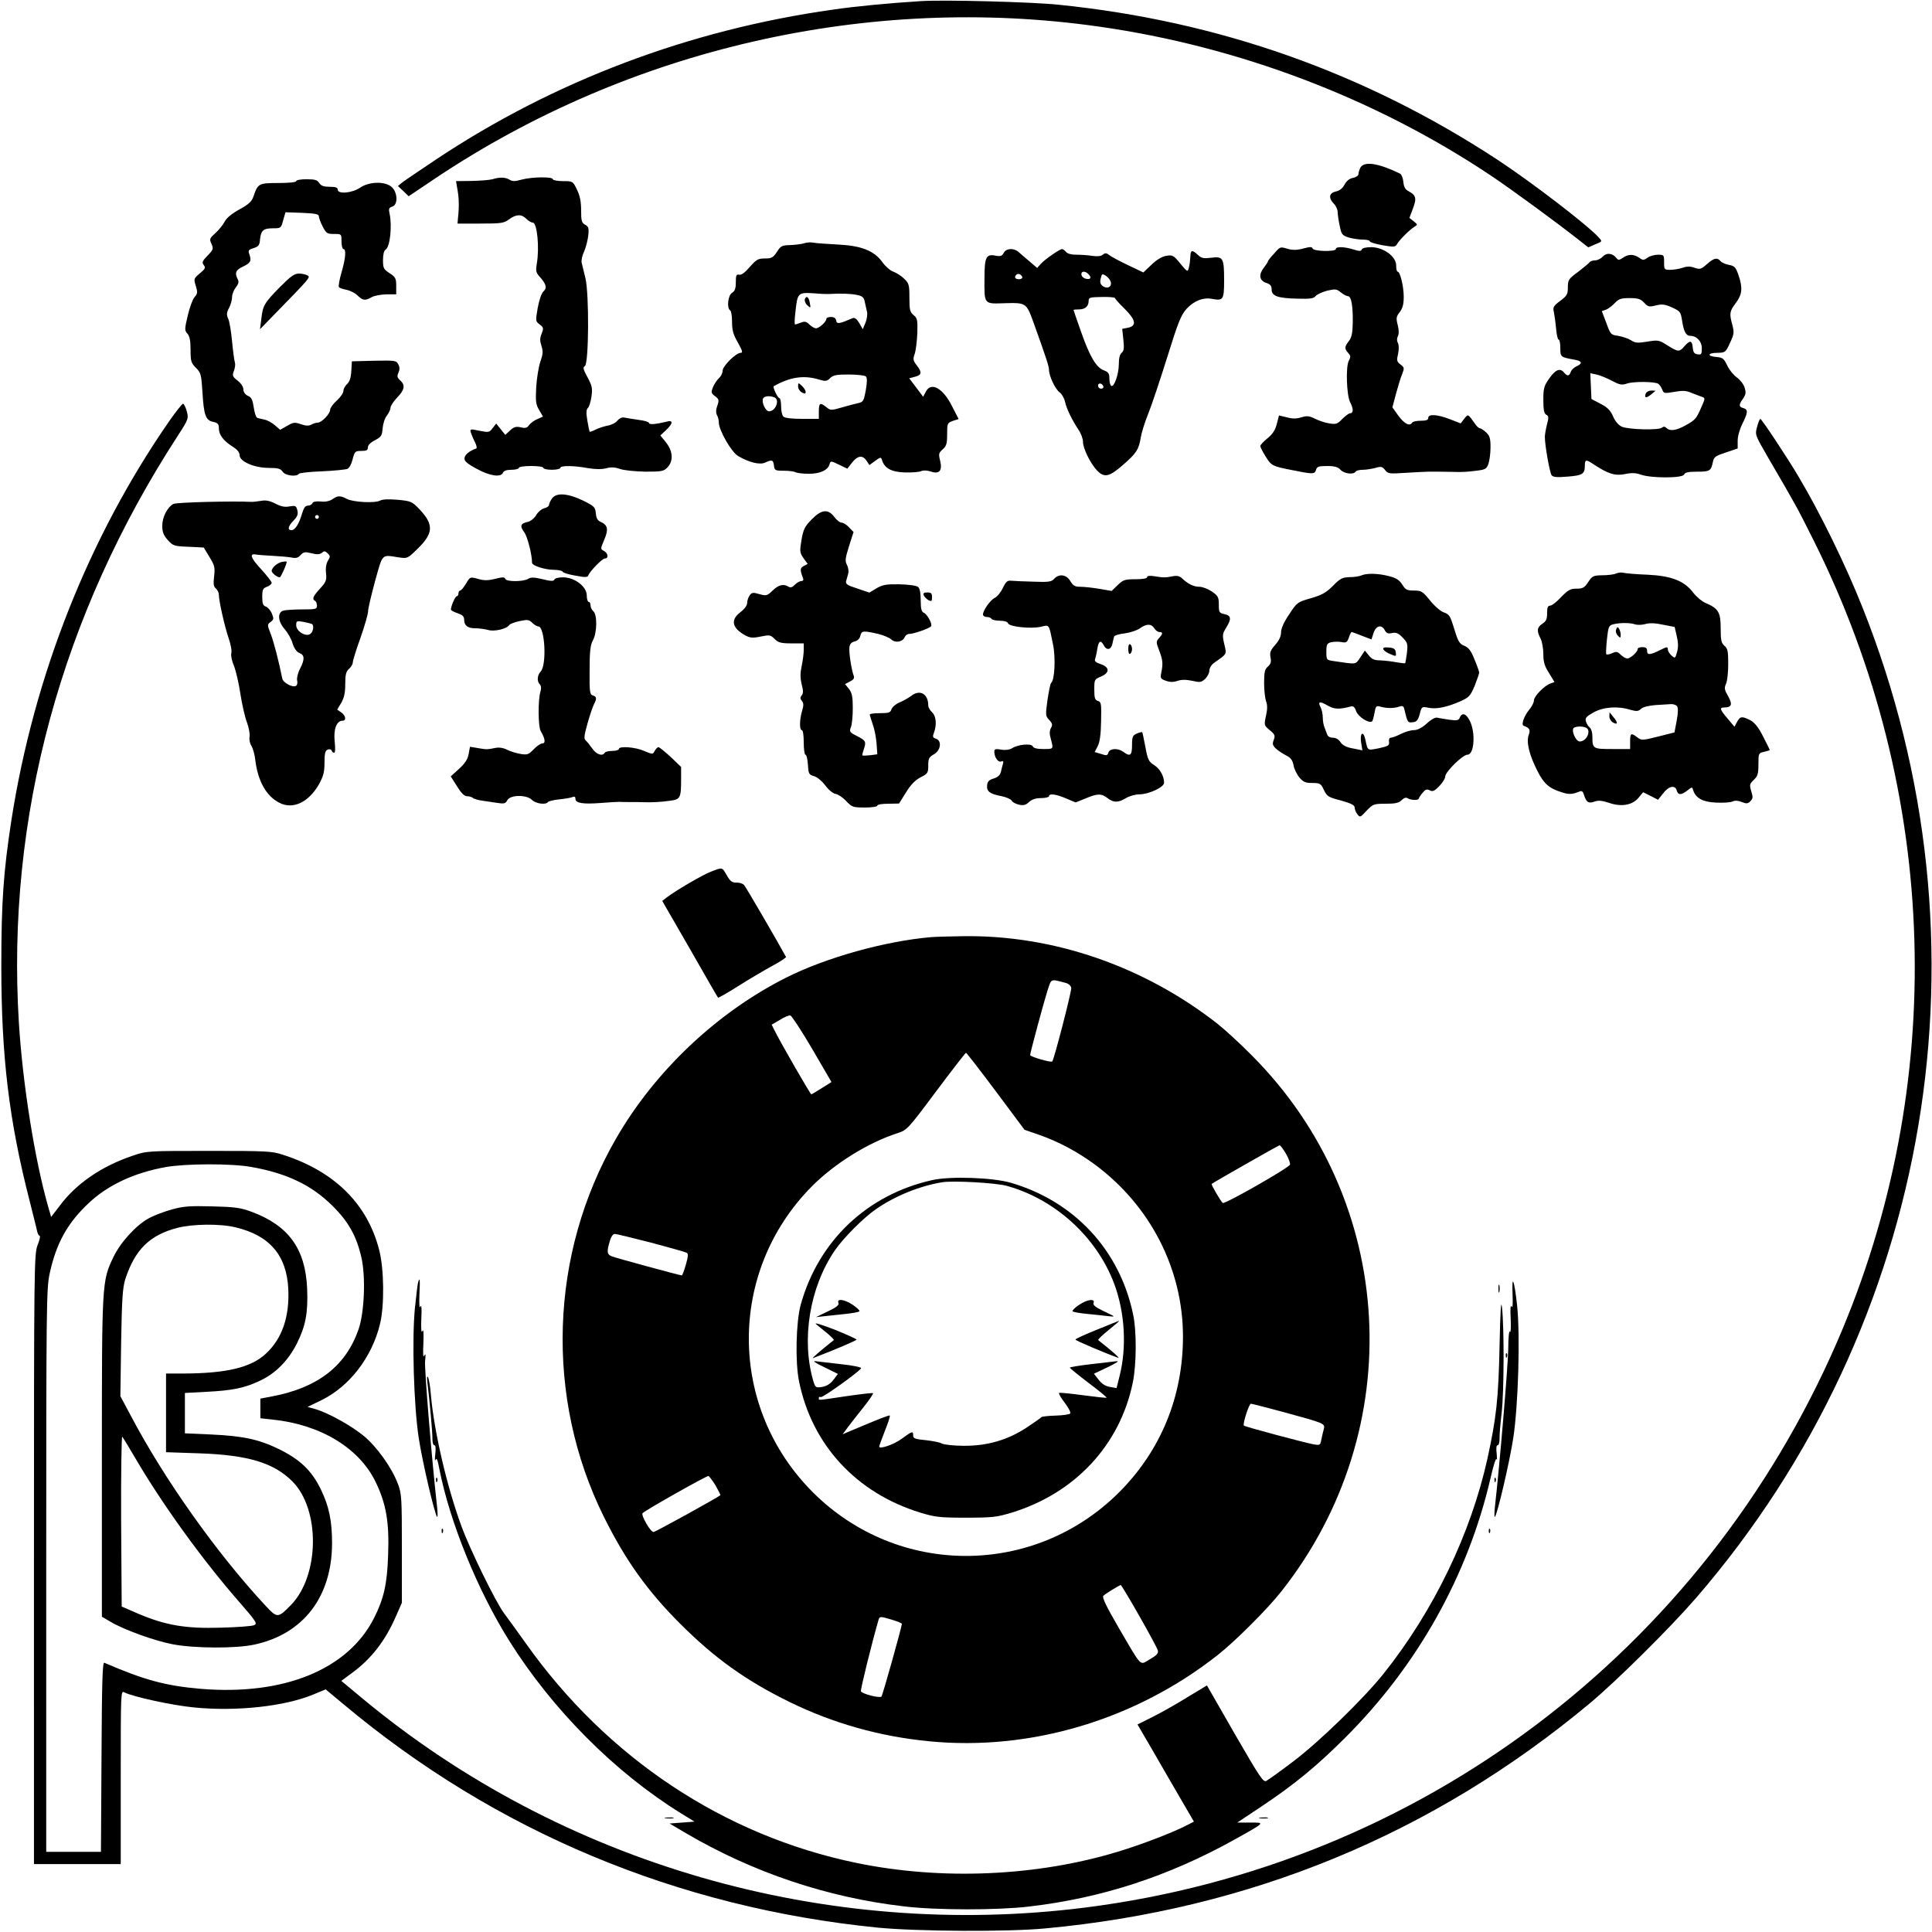 <svg version="1" xmlns="http://www.w3.org/2000/svg" width="1365.333" height="1365.333" viewBox="0 0 1024 1024"><path d="M488 .6c-17.3 1.1-34.2 2.7-46.5 4.5C365.4 15.8 293.6 42.9 231 84.6c-8.5 5.7-16.5 11.1-17.8 12.1l-2.3 1.9 2.9 2.7 2.8 2.7 14.3-9.6C333.8 25.7 460.5-3.3 582.5 14.1c74 10.5 146.4 38 207.6 78.9 11.2 7.5 35.1 25 47 34.4l4.7 3.7 3.7-1.6c3.8-1.5 3.8-1.5 1.9-3.6-5.7-6.4-35.7-29.4-53.8-41.3C723.3 38.5 645.8 11.1 561 2.5 546.4 1 500-.2 488 .6z"/><path d="M721 88.9c-.5 1.1-1 2.6-1 3.4 0 .8-1.3 1.7-3 2-1.9.4-3.4 1.7-4.4 3.6-1 1.9-2.6 3.2-4.6 3.6-3.6.8-4 3.5-1 6.5 1.1 1.1 2 3.1 2 4.5 0 1.3.5 4.6 1.1 7.3.9 4.5 1.3 5 4.8 6.1 2.1.6 5.5 1.1 7.5 1.1s3.6.4 3.6.9 3 1.4 6.8 2.1c6.1 1 6.8 1 7.7-.7 1.3-2.2 6.5-7.4 9-9 2-1.2 2-1.2-.2-3l-2.3-1.8 1.9-5c2.1-5.5 1.6-7.1-2.6-9.3-1.5-.8-2.3-2.3-2.5-4.9-.2-2-1-3.9-1.8-4.3-11.6-5.6-19-6.7-21-3.1zM261 95c-1.4.4-6.3.8-10.9.9l-8.4.1.8 4.7c.8 4.4.9 9.1.2 15.3l-.2 2.5h12.2c11 0 12.4-.2 15.2-2.3 3.7-2.7 6.5-2.8 9.1-.2 1.1 1.1 2.6 2 3.4 2 2.3 0 3.6 13.5 2.1 21.8-.6 3.6-.4 4.6 1.2 6.5 3.8 4.1 4.4 6.3 2.4 8.1-1.1 1-2.3 4.5-3.1 8.8-1.2 7-1.2 7.1 1.1 8.8 2 1.6 2.1 2 1 4.8-1 2.4-1 3.9-.1 6.6.9 2.9.8 4.3-.6 8.3-.9 2.6-1.9 8.7-2.2 13.5-.4 7.5-.2 9.2 1.6 12.2l2 3.4-2.9 1.3c-1.6.6-3.6 2.1-4.4 3.1-1 1.6-2 1.9-4.5 1.3-2.5-.6-3.7-.2-5.7 1.7l-2.5 2.3-2.4-3-2.4-3-1.9 2.4c-1.7 2.3-2.1 2.4-7 1.4-5-1-5.1-1-4.5 1.1.4 1.2 1.3 3.4 2.2 5.1.8 1.6 1.1 3.1.6 3.2-3.6 1.3-5.9 3.2-6.2 5-.2 1.6 1 2.8 6.3 5.7 7 3.9 13.1 4.8 14.1 2.1.4-1 2-1.5 4.5-1.5 2.1 0 3.9-.5 3.9-1 0-.6 2.8-1 6.5-1s6.5.4 6.5 1c0 .5 2 1 4.5 1s4.5-.5 4.5-1c0-1.3 6.8-1.3 14.5.1 4.2.7 7.4.7 9.8.1 2.6-.7 4.6-.6 7.4.4 2.1.7 8 1.3 13.4 1.4 8.7 0 9.7-.2 11.7-2.3 3.2-3.4 2.9-8.5-.8-13.2l-3-3.7 3-2.8c3.8-3.6 3.9-5.5.3-4.5-5.8 1.4-9.3 1.7-9.3.7 0-.5-2.4-1.3-5.2-1.6-2.9-.4-6.3-1-7.5-1.2-1.4-.4-2.8.1-4 1.5-.9 1.2-3.3 2.4-5.3 2.7-1.9.4-4.8 1.3-6.3 2.1-1.6.8-3 1.3-3.2 1.1-.1-.2-.7-2.8-1.2-5.9-.7-4.1-.6-5.8.3-6.7.7-.6 1.5-3.3 1.9-6.1.6-4.3.3-5.7-2.1-10.1-2.3-4.3-2.6-5.3-1.4-6 2.1-1.3 2.3-38 .3-46.5-.8-3.3-1.7-7-2-8.2-.3-1.3.3-4 1.3-6 .9-2.1 1.9-5.9 2.2-8.5.4-3.9.1-4.8-1.7-5.7-1.8-1-2.1-2.1-2.1-7.6 0-4.6-.6-7.7-2.2-11-2.2-4.5-2.2-4.5-7.5-4.5-2.9 0-5.3-.5-5.3-1 0-1.4-11-1.3-16.5.2-3.6 1-5 1-6.5 0-2.2-1.3-5.2-1.4-9-.2zM157 96c0 .6-3.8 1-9.4 1-10.4 0-10.9.3-13.1 6.7-1 3.1-2.4 4.4-7.6 7.3-4.2 2.3-6.9 4.6-7.9 6.6-.9 1.7-3.1 4.4-4.9 6-3 2.7-3.2 3.1-2 5.7 1.1 2.5 1 3-2.1 6.2-2.8 2.9-3.1 3.6-2 5s.8 2-2.1 4.4c-3.2 2.7-3.3 2.9-2.1 6.7 1 3.3.9 4.1-.7 5.9-1 1.1-2.6 5.5-3.6 9.8-1.7 7.2-1.7 7.8-.2 9.5 1.2 1.3 1.7 3.7 1.7 8.6 0 6.1.3 7 2.9 9.6 2.6 2.6 2.8 3.6 3.4 12.7.7 12.3 1.7 15.1 5.7 15.9 2.4.5 3 1.2 3 3.3 0 3.5 2.3 6.6 7.1 9.7 2.6 1.6 3.9 3.1 3.9 4.7 0 3.3 7.8 6.7 15.5 6.7 4.9 0 6.2.4 7.3 2 1.3 2.1 7.5 2.9 8.6 1.1.3-.4 5.8-1.1 12.3-1.3 6.5-.3 12.5-.9 13.4-1.3 1-.3 2.2-2.6 2.8-5.1 1.1-4.1 1.3-4.4 4.6-4.4 2.8 0 3.5-.4 3.5-1.9 0-1.2 1.4-2.6 3.8-3.8 3.3-1.8 3.7-2.4 4-6.3.2-2.4 1.2-5.5 2.3-6.8 1-1.4 1.9-3.2 1.9-4.2 0-.9 1.6-3.3 3.5-5.3 4-4.1 4.4-6.6 1.6-9.1-1.6-1.5-1.8-2.2-.9-4.1.7-1.6.7-2.9-.1-4.4-1.1-2.1-1.8-2.1-12.9-1.9l-11.7.3-.3 5.1c-.2 3.6-.9 5.7-2.2 6.9-1.1 1-2 2.7-2 3.7 0 1.1-1.6 3.4-3.5 5.1-1.9 1.7-3.5 3.9-3.5 4.8 0 2.2-4.5 6.9-6.6 6.9-.8 0-2.4.5-3.5 1.1-1.4.7-3 .6-5.5-.3-3.2-1.1-3.9-1-7.2.9l-3.7 2.1-2.8-2.4c-1.5-1.3-4-2.7-5.5-3-1.5-.3-3.2-.7-3.8-.9-.7-.2-1.5-2.7-1.9-5.5-.6-4.1-1.2-5.4-3.1-6.2-1.5-.7-2.4-2-2.4-3.4 0-1.3-1.2-3.2-3-4.6-2.8-2.2-3-2.7-2-5.3.6-1.6.8-3.5.5-4.4-.3-.8-1-5.8-1.5-11.2-.5-5.3-1.4-10.8-2.1-12.1-.9-2-.8-3.2.5-5.6.9-1.7 1.6-4.3 1.6-5.7 0-1.5.9-3.8 2-5.2 1.5-1.9 1.7-3 1-4.3-1.7-3.2-1.1-4.9 2.6-6.6 4.2-2 4.8-3.1 3.6-6.5-.8-2.1-.6-2.5 2.2-3.4 2.6-.8 3.2-1.6 3.4-4.5.5-4.9 1.8-6 6.8-6 4.3 0 4.4-.1 5.5-4.3l1.2-4.2 8.8.3c7 .3 8.9.7 8.9 1.8 0 .8.9 3.3 2 5.4 1.9 3.7 2.4 4 6 4 4 0 4 0 4 4 0 2.2.5 4 1 4 1.6 0 1.2 4.9-1 12.4-1.1 3.8-1.7 7.3-1.4 7.7.2.5 2.1 1.1 4 1.5 2 .4 4.6 1.7 5.9 3 2.8 2.7 4 2.9 7.5.9 1.4-.8 4.9-1.4 7.8-1.5h5.2v-4.5c0-4-.4-4.7-3.5-6.7-3.2-2.1-3.5-2.7-3.5-7 0-2.9.5-5 1.4-5.5 2.3-1.4 3.5-12.3 2.1-19-.6-2.6-.4-3.2 1.4-3.8 3.1-.9 2.9-7.4-.2-10.3-3.4-3.2-11.9-3.1-16.9.3-4.3 2.9-11.8 3.5-11.8 1 0-1.1-1.1-1.5-4.3-1.5-3.1 0-4.5-.5-5.5-2-1-1.6-2.3-2-6.7-2-3 0-5.5.4-5.5 1zM426 129c-1.4.4-4.6.8-7.2.9-4.3.1-5 .4-7 3.6-2 3-2.8 3.5-6.4 3.5-3.6 0-4.5.5-8 4.5-2.6 3-4.5 4.4-5.6 4.1-1.5-.3-1.8.3-1.8 4 0 3.3-.5 4.7-2 5.6-2.2 1.4-2.9 8.1-1 9.3.6.3 1 3.1 1 6.2 0 4.4.7 6.7 3.1 10.9 2.4 4.3 2.7 5.4 1.5 5.4-2.5 0-9.6 7-9.6 9.5 0 1.2-.9 3-1.9 3.9-1.1 1-2.5 3.1-3.2 4.8-1.1 2.8-1 3.2 1.1 4.8 2.1 1.6 2.2 2.1 1.2 5-.8 2.1-.8 3.8-.2 5 .6 1 1 2.8 1 4 0 4 6.7 15.7 10.2 17.7 5.8 3.4 11.5 4.8 14.3 3.5 3.7-1.7 4.3-1.5 4.7 1.5.3 2.6.6 2.8 5.3 2.8 2.8 0 5.5.4 6.2.8.7.4 3.7.8 6.8.8 6 .1 10.4-1.9 11.2-5.1.5-1.8.7-1.8 5 .3l4.4 2.1 2.5-3.2c3-3.8 5.6-4.1 7.7-1l1.5 2.3 3-2.2c2.9-2.1 3.1-2.2 3.7-.4 1.3 4.3 5 6.3 12.1 6.5 3.8.1 7.7-.2 8.7-.7 1.1-.5 3.1-.4 5 .2 4.5 1.6 6.3-.4 5-5.7-.9-3.5-.8-4.1 1.3-6 2-1.7 2.4-3 2.4-8 0-5.8.1-6 3-7.1l3.1-1-3.5-6.8c-4.8-9.6-11.1-13.1-13.9-7.7l-1.4 2.7-3.7-4.9-3.7-4.9 3-.8c3.7-.9 3.9-2.4.9-6.2-1.8-2.3-2-3.2-1-5.9.6-1.7 1.2-6.6 1.4-11 .2-7.1 0-8-2-9.6-1.9-1.6-2.2-2.8-2.2-9.2 0-6.8-.2-7.6-2.8-10.1-1.5-1.5-4.1-3.1-5.7-3.7-1.7-.6-4.2-2.8-5.7-4.9-4.4-6.2-11.2-8.9-23.8-9.5-5.8-.3-11.6-.7-13-1-1.4-.3-3.6-.1-5 .4zm14 26.8c5.6-.3 10.7-.2 14.1.5 2.9.6 3.8 1.3 4.2 3.5.3 1.5.9 3.9 1.2 5.3.4 1.4 0 4-.8 6l-1.4 3.4-1.9-3.3c-1.3-2.1-2.4-3-3.4-2.6-7.2 3.1-8.5 3.3-8.8 1.3-.2-1.3-1.2-1.9-2.8-1.9-1.3 0-2.4.4-2.4 1 0 1.5-3.8 5-5.5 5-.8 0-2.4-.9-3.5-2-1.6-1.6-2.5-1.8-4.5-1-1.5.6-2.9 1-3.1 1-.3 0-.3-2.6.1-5.8 1.2-11.3 1.2-11.3 10.5-10.7 3 .3 6.6.4 8 .3zm18.9 43.7c.8.8.7 3 0 7.3-1 5.5-1.4 6.3-3.8 6.8-1.4.3-5.3 1.3-8.7 2.3-5.9 1.7-6.2 1.7-8.4-.1-3.3-2.6-4-2.3-4 2.2v4h-8.8c-5.5 0-9.2-.4-10-1.2-.7-.7-1.2-3.1-1.2-5.5s-.4-4.3-.9-4.3c-.9 0-3.7-5.9-3-6.3 8.7-4.9 16-6 24.1-3.5 3.4 1 4.1.9 5.8-.8 1.6-1.6 3.4-1.9 9.9-1.9 4.4 0 8.5.5 9 1zm-48.5 11.1c3.1 1.2.7 7.4-2.8 7.4-1.8 0-4-4.6-3.2-6.7.6-1.4 3.4-1.7 6-.7z"/><path d="M426.6 158.5c-.3.8.2 2.1 1 3 2.1 2 2.2 1.9 1.6-1-.5-3.1-1.8-4-2.6-2zM423 204.8c0 1.2.9 2.6 2 3.2 1.6.8 2 .8 2-.3 0-.8-.9-2.2-2-3.2-1.9-1.8-2-1.7-2 .3zM675.2 134.5c-1.8 1.9-3.2 3.7-3.2 4.1 0 .3-.9 1.7-2 3.1-3 3.8-2.6 6.9 1 8.2 2.3.7 3 1.6 3 3.6 0 3.4 3.3 4.6 13.8 4.8 6.6.2 8.6-.1 9.5-1.4.7-.8 3.4-2.1 6-2.8 4.4-1 5.1-1 7.4.9 1.4 1.1 3.1 2 3.8 2 1.7 0 2.6 5 2.5 13.9-.1 5.7-.6 8-2.1 9.9-2.3 3-2.4 4-.3 6.3 1.3 1.5 1.4 2.1.3 4.1-1.7 3-1.2 18.3.7 22 1.8 3.4 1.8 5.8.1 5.8-.7 0-2.6 1.4-4.2 3-2.7 2.8-3.4 3-7 2.4-2.2-.3-5.6-1.5-7.6-2.5-3-1.5-4.2-1.6-7.2-.7-2.5.8-4.7.8-7.6 0l-4.2-1-1.2 4.6c-.8 3.2-2.3 5.4-4.9 7.5-2.1 1.7-3.8 3.5-3.8 4.1 0 .6 1.3 3.2 2.9 5.7 3 4.8 3.5 5 13.6 7 11.3 2.3 12.3 2.3 13 0 .5-1.8 1.4-2.1 5.9-2.1 4 0 5.7.5 7.1 2 1.9 2.1 6.9 2.7 8 1 .3-.6 2.1-1 3.8-1 1.8 0 4.8-.5 6.7-1 3-.9 3.7-.7 5.1 1.1 1.5 2 2.2 2.1 11 1.5 5.2-.3 10.4-.6 11.7-.6h6c2 0 5.3.1 7.2.1 5.1.2 7.9 0 13.2-.7 4.1-.5 4.8-1 5.7-3.6.6-1.7 1.1-5.7 1.1-8.8 0-4.6-.4-6-2.3-7.8-1.3-1.2-2.8-2.2-3.3-2.2s-1.6-.9-2.4-2.1c-4.1-5.7-3.8-5.6-5.9-3l-1.9 2.5-5.7-2.2c-6.7-2.6-11.5-2.9-11.5-.7 0 1.1-1.1 1.5-3.9 1.5-2.2 0-4.3.4-4.6 1-1.3 2.1-4.1.7-7.3-3.6l-3.2-4.5 1.9-7.2c1.1-4 2.5-8.7 3.3-10.5 1.2-3.1 1.1-3.5-.9-5s-2.1-2.2-1.3-5.6c.5-2.5.5-4.7-.1-5.8-.6-1.2-.6-2.4 0-3.6.6-1.2.6-3.3-.1-6-.9-3.6-.8-4.4 1.1-6.8 1.5-2 2.1-4.1 2.1-8.1 0-5.5-1.9-13.3-3.2-13.3-.5 0-.8-1.5-.8-3.3 0-4.8-6.8-9.7-13.3-9.7-2.7 0-4.7.5-4.9 1.2-.4 1-1.3 1-4.5 0-4.9-1.5-9.3-1.6-9.3-.2 0 1.5-11.7 1.3-12.3-.3-.3-.9-1.3-1-4.9 0-3.2.9-5.6.9-7.9.3-4.5-1.3-4.2-1.5-7.7 2.5zM532 134c-.9 1.7-1.7 2-4.4 1.5-4.9-1-5.8.8-5.8 11.7-.1 14.3-.5 13.9 10.8 13.5 11.2-.3 11.4-.2 15.1 10 6.9 19.2 8.3 23.5 8.3 25.5.1 3.3 3.4 10.3 5.8 11.9 1 .8 2.3 3 2.7 4.9.8 3.7 3.7 9.6 7.2 14.9 1.3 1.9 2.3 4.7 2.3 6.3 0 3.4 3.8 11.2 7.3 15 3.9 4.2 6.6 3.6 13.8-2.7 7.2-6.2 8.5-8.3 9.5-14.5.4-2.5 2.1-8.1 3.9-12.5 1.8-4.4 6.3-17.9 10.1-30 5.7-18.4 7.4-22.6 10.2-25.7 3.9-4.3 8.9-6.3 13.6-5.4 5.9 1.1 6.4.5 6.4-9.7 0-12-.5-12.9-6.8-12.1-4.1.5-5.2.3-7.1-1.5-3.1-2.9-3.9-2.7-4 1.1-.1 1.8-.4 4.4-.8 5.7-.6 2.4-.8 2.3-4.5-2.2-3.6-4.4-4.1-4.7-7.5-4.1-2.3.4-5.1 2.1-7.8 4.7l-4.3 4.1-8.2-3.9c-4.6-2.2-9.1-4.6-10-5.4-1.4-1.1-2.1-1.1-3.3-.1-.9.8-2.9 1-5.7.6-2.4-.4-6.1-.6-8.4-.6-2.5 0-4.6-.5-5.4-1.5-.7-.8-1.6-1.5-2.1-1.5-1.2 0-9.2 5.5-11.3 7.9l-1.9 2.1-4.1-3.5c-2.3-1.9-4.9-4.2-5.8-5-2.6-2.2-6.5-1.9-7.8.5zm44.8 11.2c1.9 1.9 1.4 3-1 2.6-1.3-.2-2.4-1.1-2.6-2.1-.4-2 1.8-2.3 3.6-.5zm-35 1.6c.2.7-.6 1.2-1.7 1.2-2.1 0-2.7-1.1-1.4-2.4.9-.9 2.6-.2 3.1 1.2zm47 2.9c.4 2.5-2 3.6-4.4 1.9-1.2-1-1.5-2-1-4 .6-2.6.8-2.7 2.9-1.3 1.2.8 2.3 2.3 2.5 3.4zm2.2 8.3c0 .4 2.2 2.9 5 5.6 6 5.9 6.6 9.1 1.9 10.1l-3.1.6.6 5.7c.5 4.5.3 6-.9 7-1 .8-1.5 2.9-1.5 6 0 5.3-2.5 12.4-4 11.5-.6-.3-1-2.1-1-3.8 0-2.7-.5-3.5-2.9-4.4-4.1-1.5-7.5-7.3-12.1-20.4-2.2-6.2-4-11.5-4-11.6 0-.2 1.3-.3 2.8-.3 3.3 0 5.2-1.6 5.2-4.5 0-1.8.6-2 7-2.1 3.9-.1 7 .2 7 .6zm-6.2 46.8c.2.7-.3 1.2-1.2 1.2-.9 0-1.6-.7-1.6-1.6 0-1.7 2.2-1.4 2.8.4zM849.5 136c-1 1.1-2.8 2-4.1 2-1.3 0-2.6.5-2.9 1-.4.6-3.1 2.8-6.1 5.1-5 3.7-5.4 4.2-5.4 8.2 0 3.7-.5 4.5-4.1 7.2-3.4 2.5-3.9 3.4-3.4 5.5.3 1.4.9 5.3 1.2 8.7.3 3.5.9 6.3 1.4 6.3.5 0 .9 2 .9 4.4 0 4.8.1 4.9 7.3 6.2 4.3.7 4.7 2 1.2 3.6-1.3.6-2.7 1.9-3 3-.8 2.2-1.8 2.3-3.5.3-2.1-2.6-4.5-1.7-7.8 3-2.9 4.1-3.2 5.3-3.2 11.5 0 5.2.4 7.1 1.5 7.8 1.4.7 1.4 1.5.4 5.3-.6 2.4-1.1 5.3-1.1 6.4 0 4.7 2.6 19.1 3.6 20.4.8 1 2.8 1.2 8.5.7 7.9-.6 9.1-1.4 9.1-5.9 0-3.2.6-3.3 4.5-.7 7.7 5.1 11.4 6.3 16.6 5.3 3.7-.8 5.9-.7 8.7.3 5.4 1.9 22.1 1.9 22.8-.1.5-1.1 2.2-1.5 6.9-1.5 6.8 0 7.4-.4 8.4-5.3.5-2.5 1.4-3.1 6.9-4.9l6.2-2.1v-4.1c0-2.4 1.1-6.2 2.5-9 3-6 3.1-7.6.5-8.3-2.5-.7-2.5-1.8-.1-5.1 1.5-2.3 1.6-3.2.7-6-.6-1.8-2.5-4.1-4.1-5.2-1.6-1.1-3.9-3.9-5-6.2-1.8-3.8-2.4-4.3-5.8-4.6-5.1-.4-4.7-2.2.6-2.2 4.1-.1 4.3-.2 6.6-5.2 2.2-4.6 2.3-5.6 1.3-9.5-1.7-6.2-1.5-7.3 1.8-11.7 3.4-4.5 3.8-8 1.4-14.9-1.4-4-2-4.7-4.9-5.3-1.9-.3-3.9-1.2-4.6-2-1.7-2.1-3.5-1.7-7.2 1.6-3.1 2.7-3.7 2.9-6.6 1.9-2.2-.8-4-.8-6.2 0-1.8.6-4.7 1.1-6.5 1.1-3.3 0-3.4-.1-3.4-4s-.1-4-3.3-4c-1.8 0-4.3.7-5.5 1.6-2 1.4-2.4 1.4-4.4 0-2.9-2-5.8-2-8.6 0-2.1 1.4-2.5 1.4-3.5.1-2.1-2.6-5.2-2.9-7.2-.7zm21.9 24.4c2 2.2 2.6 2.4 6.2 1.5 3.2-.8 4.7-.7 8.5 1 4.4 2 4.7 2.4 5.4 6.8.9 6 2.1 8.3 4.3 8.3 3.5 0 6.2 2.9 6.2 6.6 0 3.1-.3 3.5-2.2 3.2-1.8-.2-2.4-1.1-2.6-3.6-.4-3.9-1.5-4-4.4-.7-2.7 3.2-3.4 3.1-9.1-.5-4.4-2.8-4.9-2.9-10.7-1.9-5.1.8-6.4.7-8.6-.8-1.5-.9-4.5-1.9-6.7-2.3-3.9-.5-4.1-.7-6.3-6.8l-2.4-6.3 2.3-.8c1.2-.5 3.3-2.1 4.6-3.5 2.1-2.2 3.3-2.6 7.8-2.6 4.4 0 5.8.4 7.7 2.4zm-17.1 41.4c4.2 2.2 5.2 2.4 8 1.5 3.4-1.2 14.6-1.1 16.6.1.7.5 1.6 1.8 2.1 3 .8 2.2 1.1 2.2 6.4 1.3 4.5-.8 6.3-.7 9.3.6 2.1.8 4.6 1.8 5.5 2.1 1.6.5 1.6.9-.4 5.3-2.7 6.2-3.1 6.8-8.5 9.8-4.9 2.7-8.2 3.2-10.1 1.3-.8-.8-1.5-.8-2.4-.1-1.7 1.4-17.4 1-21.1-.5-1.8-.8-3.5-2.7-4.7-5.4-1.4-3.3-3-4.9-6.7-6.8l-4.8-2.5-.3-6.8-.3-6.9 3.3.7c1.8.4 5.5 1.9 8.1 3.3z"/><path d="M872.3 208.5c-.9 2.5.2 2.7 2.8.6l2.4-2-2.3-.1c-1.2 0-2.5.7-2.9 1.5zM148.3 152.2c-8.3 8.5-9 9.7-9.8 16.9l-.7 5.4 7.3-7.5c19.5-20 19.5-20 17.9-21-.8-.5-2.9-1-4.5-1-2.5 0-4.4 1.4-10.2 7.2zM89.7 223.2C47 284.8 17.9 358.4 6 435 1.8 462.3.7 478.3.7 512c0 47.7 4 81.6 15 124.5 1.9 7.7 3.8 15 4 16.2.3 1.3.9 2.3 1.3 2.3.5 0 0 2.3-1.1 5-1.8 4.9-1.9 10.2-1.9 166.5V988h46v-46c0-45.3 0-46.1 1.9-45 4.5 2.3 25.5 6.9 37.1 8 22.5 2.2 48-.6 63.1-6.9l6.5-2.7 9.5 7.9c80.4 67.4 176.9 107.8 283.3 118.4 20.8 2 68.7 2.3 88.6.4 108.8-10.1 205.4-50 288.5-119.2 14.4-12 42.8-40.2 56.4-55.9 125.5-145.2 159.3-347 88.2-525.2-8.9-22.4-22.3-49.8-33.9-69.3-5.8-9.8-19.5-30.5-20.2-30.5-.3 0-1.1 1.9-1.7 4.2-1.2 4.3-1.1 4.3 6.1 16.8 13.8 23.6 15.5 26.6 23.9 43.5 66.8 133.6 71.3 288.9 12.5 424.5-71.4 164.4-221.5 277.5-398.3 300-137.7 17.5-277.7-23-383.3-110.7l-11.3-9.4 5.8-4.3c10.1-7.4 17.5-17 23-29.6l3.3-7.5v-28.7c0-26.7-.1-29.1-2.1-34.3-3.2-8.6-11.3-19.9-18.2-25.5-6.7-5.5-18.7-12.1-25.4-14.1l-4.3-1.2 7.2-3.5c14.9-7.2 26.9-22.7 31.2-40.4 2.4-9.8 2.2-29-.4-39.2-6.2-24.4-23.6-41.7-50.9-50.5-6-2-8.7-2.1-39.3-2.1-32.8 0-33 0-40.6 2.6-16.1 5.4-29.8 14.7-38.4 26.3l-4.7 6.1-1.5-5.2C18.5 615.2 12 574.5 10 542 3.3 433.3 32.3 326.2 94.4 230.7c5.5-8.5 5.6-8.9 4.6-12.7-.6-2.2-1.5-4-2-4s-3.8 4.2-7.3 9.2zm43.4 395.3c18.8 3.3 32 9.6 43 20.5 8.7 8.6 12.9 16.2 15.5 27.7 2.3 10.4 1.5 29.2-1.6 38-6.8 19.4-21.6 30.8-45.7 35.4l-6.3 1.2v10.4l6.4.7c25.3 2.6 45.8 14.9 54.6 32.9 5.7 11.7 7.4 21.5 6.7 39.1-.5 15-2.2 22.8-7.4 33.1-13.8 27.4-47.9 41.3-92.1 37.6-18.4-1.6-29.6-4.6-50.9-13.8-1-.4-1.3 10.2-1.5 49.8l-.3 50.4h-29v-149c0-140.3.1-149.5 1.8-157.4 3.5-16.2 9.5-27 20.9-37.6 10-9.4 23.9-15.9 40.5-18.9 10.5-1.9 34.9-2 45.4-.1z"/><path d="M91.2 641c-4 1.1-9.6 3.2-12.3 4.7-6.7 3.6-15.1 12.8-18.8 20.6C54 679.1 54 679.4 54 772.4v84.5l4.3 2.5c7 4.3 23.7 10.3 33.2 12.1 11.6 2.2 33.3 2.3 43.2.2 26.1-5.6 41.2-25.3 41.3-53.7 0-11.9-1.6-19.7-6-28.7-4.9-10-11-15.8-22.5-21.4-10.6-5.1-18.8-6.8-35.7-7.6l-13.8-.6v-21.4l11.3-.6c13.9-.7 20.4-2 28.7-6 8.1-3.8 14.8-10.6 19.4-19.7 4.6-9.3 5.9-16.1 5.4-28.9-.9-21.2-9.8-33.5-29.4-40.8-5.9-2.2-8.9-2.6-20.9-2.9-11.6-.3-15.2-.1-21.3 1.6zm33.6 9.5c18.1 4.3 27.1 14.8 28 32.6.7 14.7-3.2 26.3-11.8 34.3-7.9 7.4-20.8 10.5-43.7 10.6H88v41.7l17.8.6c25.7.9 39.3 5 49.2 14.9 14.8 14.9 14.4 49.9-.8 65.5-7 7.1-7.2 7.1-13.8 0-25.6-27.6-53.3-66.6-71.1-100.4L63.8 740l.4-28.3c.4-23.4.8-29.1 2.2-33.7 5.1-15.6 12.9-23.4 27.6-27.2 8.1-2.1 22.5-2.3 30.8-.3zm-53.3 122c14.4 24.6 35.3 53.6 54.8 76 9.7 11.1 10.3 12.1 8.3 12.9-1.1.5-9.1 1.1-17.6 1.3-18.6.6-29.3-1.3-43.5-7.3l-9-3.9-.3-45.5c-.1-25 .2-45 .6-44.5.5.6 3.5 5.5 6.7 11zM292.6 264.2c-.9 1.2-1.6 2.8-1.6 3.4 0 .7-1.2 1.5-2.6 1.8-1.4.4-3.3 2-4.2 3.6-1 1.7-2.9 3.2-4.4 3.6-3.9.8-4.4 2.2-2 5.4 1.7 2.2 4.2 11.9 4.2 16.3 0 1.5 6.9 3.7 11.4 3.7 2.4 0 4.6.5 4.8 1 .2.6 3.2 1.5 6.8 2.1 5.1 1 6.5.9 6.8-.1.8-2.2 7.4-9 8.8-9 2.1 0 1.7-2.8-.5-4-1.9-1-1.9-1.1.2-6 2.3-5.5 1.9-7.7-2.1-9.5-1.5-.6-2.2-2-2.4-4.5-.3-3.2-.8-3.7-6.8-6.7-8.1-3.9-14.2-4.3-16.4-1.1zM176.2 264.6c-1.5 1-3.7 1.5-6.2 1.2-2.6-.2-4.1.1-4.4.9-.3.7-1.4 1.3-2.4 1.3-1.4 0-2.2 1.2-3.1 4.2-1.6 5.5-3.7 8.8-5.6 8.8-2.3 0-1.8-2.1 1.1-5.1 2.1-2.2 2.5-3.4 2-5.4-.6-2.5-1-2.6-4.1-2.1-2.5.5-4.6.1-7.6-1.5-3.2-1.6-5.1-1.9-7.8-1.4-2 .3-4.3.6-5.1.5-8.7-.5-39.6.2-41.1 1.1-3.2 1.7-5.9 7-5.9 11.6 0 3.3.7 5 2.9 7.5 2.8 3.1 3.3 3.3 11 3.6l8.1.4 3 5c2.8 4.5 3 5.6 2.5 10.2-.5 4.1-.3 5.5.9 6.5.9.8 1.6 2.2 1.6 3.3 0 3.3 3.1 17 5.2 23.1 1.1 3.2 1.8 6.8 1.4 7.9-.3 1.2.3 4.2 1.4 6.7 1 2.5 2.6 9.2 3.4 14.8.9 5.6 2.4 12.4 3.5 15.2 1 2.7 1.6 6.1 1.4 7.5-.3 1.4.1 3.6.9 4.8.8 1.3 1.8 4.6 2.1 7.5 1.3 11.1 5.8 19.3 12.8 22.8 7.1 3.7 15.4-.2 20.9-9.7 2.4-4.4 3-6.4 3-11.6 0-5 .4-6.4 1.7-6.9.9-.4 1.9-.1 2.1.5.2.7.8 1.2 1.3 1.2.6 0 .7-2.3.3-6-.7-6.4 1-11 4.1-11 2.2 0 1.8-2.7-.6-4.4l-2.2-1.5 2.2-3.6c1.5-2.7 2.1-5.3 2.1-9.9 0-5 .4-6.7 2-8.1 1.1-1 2-2.5 2-3.4 0-.9 1.8-6.8 4.1-13.1 2.2-6.3 4-12.6 4-14 0-1.4 1.7-8.6 3.7-16 4.2-14.9 3.3-14 12.4-12.6 4.7.7 4.8.7 10.2-4.6 8.3-8.1 8.6-12.7 1.2-20.6-4.2-4.4-4.6-4.6-11.7-5.3-4.8-.4-8.1-.3-9.4.4-2.7 1.5-14.3.9-17.7-.9-3.5-1.8-4.8-1.8-7.6.2zM169 274c0 .5-.4 1-1 1-.5 0-1-.5-1-1 0-.6.5-1 1-1 .6 0 1 .4 1 1zm1.6 19c1.2-1.1 1.8-1 3.1.3 1.4 1.4 1.4 1.8.1 3.9-.9 1.5-1.3 3.8-1 6.6.4 3.7 0 4.7-3.2 8.2-3.8 4.2-4.3 5.5-2.6 6.5.6.3 1 1.5 1 2.6 0 1.7-.7 1.9-7.7 1.9-4.3 0-8.8.3-10 .6-3.4.9-3.1 5.8.7 10 1.6 1.9 3.5 5.2 4.1 7.5.9 2.7 2.1 4.4 3.6 5 2.8 1.1 2.9 3.3.3 8.4-1.2 2.3-1.8 5-1.5 6.2.3 1.2 0 2.5-.6 2.8-1.7 1.1-6.9-1.6-7.3-3.9-1.7-8.6-4.6-19.9-6.2-23.8-1.8-4.7-1.8-4.8.1-6.2 1.6-1.2 1.7-1.7.6-4.4-.7-1.7-2.2-3.4-3.2-3.7-1.5-.5-1.9-1.6-1.9-5.1 0-3.8.3-4.6 2.5-5.4 1.4-.5 2.5-1.5 2.5-2.1 0-.6-2.5-3.8-5.5-7.1-5.6-6-6.5-8.6-2.9-7.9 1 .2 5.1.5 8.9.7 3.9.2 8.4.6 10 .9 2.3.5 3.5.2 4.8-1.3 1.6-1.7 2.3-1.8 5.7-1 3 .8 4.4.7 5.6-.2zm-5.3 37.7c1.2.7.8 4-.7 5.2-2.3 1.9-7.6-1.2-7.6-4.5 0-2.3.2-2.4 3.8-1.8 2 .4 4 .9 4.5 1.1z"/><path d="M149.5 297.8c-2.5.5-5.5 3.1-5.5 4.8 0 1.1 2.9 3.4 4.3 3.4.6 0 4.1-8 3.6-8.3-.2-.2-1.3-.1-2.4.1zM430.2 275.3c-3.7 3.8-4.4 5.2-5.4 10.9-1 6.1-.9 6.8 1.1 9.7l2.2 3-2.1 1.1c-2 1.1-2.1 1.9-.3 6.7.3.7-.2 1.3-1.1 1.3-.8 0-2.3.9-3.3 1.9-1.3 1.4-2.3 1.7-3.3 1.1-2.7-1.7-5.3-1.1-8.5 2-2.9 2.8-3.3 2.9-7 1.9-3.3-1-4.1-.9-5.2.7-.7 1-1.3 2.8-1.3 4 0 1.3-1.4 3.2-3.5 4.8-5.4 4.1-4.6 8.3 2.2 12.2 2.8 1.5 4 1.7 8.4.8 4.8-1 5.3-.9 7.5 1.3 1.9 1.9 3.3 2.3 8.9 2.3h6.5v3.5c0 1.8-.5 5.7-1.1 8.5-.8 3.8-.8 6.3 0 9.7.9 3.4.9 4.8 0 5.9-.9 1.1-.8 1.8.1 2.9 1 1.2 1 2.4.1 5.4-1.4 4.7-1.4 10.1-.1 10.1.6 0 1 2.8 1 6.5 0 3.6.4 6.5.9 6.5.6 0 1.1 2.4 1.3 5.2.3 4.9.5 5.4 3.3 6.2 1.7.5 4.3 2.7 6 5 1.8 2.4 4.1 4.2 5.4 4.4 1.3.2 3.9 1.9 5.6 3.8 3.1 3.2 3.6 3.4 9.9 3.4 3.7 0 6.6-.4 6.6-1s2.6-1 5.8-1l5.7-.1 3.7-5.9c2.5-4.1 4.9-6.5 7.7-8 3.8-1.9 4.1-2.3 4.1-6.3 0-3.6.4-4.4 3-5.9 3.7-2.1 4.3-7.3 1-8.3-1.6-.5-1.8-1-1-3.1 1.6-4.2 1.2-8.9-1-10.9-1.1-1-2-2.6-2-3.6 0-6.2-4.5-8.7-9.1-5-1.4 1-4.1 2.6-6.1 3.4-2 .8-3.9 2.5-4.3 3.6-.5 1.8-1.4 2.1-6.1 2.1-3 0-5.4.3-5.4.7 0 .5.8 2.8 1.6 5.3.9 2.5 1.8 7 2 10.1l.4 5.7-3.8.5c-2 .2-3.9.3-4.1.1-.2-.2.2-1.7.8-3.5 1.3-3.8 1-4.4-3.9-6.9-3.6-1.8-3.9-2.2-3-4.6.6-1.4 1-5.9 1-10.1 0-6-.4-8-2-10.1l-2.1-2.6 2.6-1.4c1.9-.9 2.5-1.8 2-3-1.2-3.1-2.6-12.3-2.3-15 .2-1.8 1-2.8 2.8-3.2 1.5-.4 2.7-1.5 3-3 .7-2.8 1.5-2.8 9.5-1 2.8.7 5.9 2 7 3 2.2 2 6.1 1.2 7.1-1.5.4-.8 1.4-1.5 2.3-1.5 2.4 0 11-3 11.6-4.1.8-1.2-2.1-6.5-4-7.2-1.1-.5-1.5-2.2-1.5-6.5 0-3.9-.5-6.4-1.4-7.1-.8-.7-5.1-1.3-9.8-1.4-7.1-.1-8.9.2-12.2 2.1l-3.8 2.3-6.5-2.2c-5.3-1.7-6.3-2.4-5.8-4 .3-1 .8-2.9 1.1-4 .3-1.2 0-3.2-.7-4.5-1.1-2.1-.9-3.5 1.1-9.9l2.4-7.5-2.4-2.5c-1.3-1.4-3.1-2.5-4-2.5-.9 0-2.6-1.4-3.8-3-3.3-4.4-6.8-4-12 1.3zM856.5 304c-1.1.5-4.4.9-7.2.9-4.9.1-5.4.4-7.5 3.6-2 3-2.9 3.5-6.2 3.5-3.3 0-4.5.7-8.2 4.5-2.3 2.5-4.9 4.5-5.8 4.5-1.2 0-1.6 1-1.6 4 0 3.1-.5 4.3-2.5 5.6-2.9 1.9-3.1 3.7-1 7.8.8 1.5 1.5 5.3 1.5 8.2 0 4.2.6 6.4 3 10.1l2.9 4.8-2.2.8c-3.3 1.2-8.7 6.8-8.7 9 0 1.1-1.1 3.2-2.5 4.9-2.7 3.2-4.4 8-2.9 8.5 3.1 1.1 3.7 2.1 2.6 5-1.3 3.8.4 10.6 4.7 19 3.3 6.6 6.2 9.2 12.8 11.2 3.9 1.3 5.6 1.2 9.5-.4 1.2-.5 1.8 0 2.3 1.7 1.3 4 2.3 4.8 5.5 3.7 2.1-.8 4-.6 7.7.6 6.6 2.3 12.4 1.3 15.7-2.6l2.5-3 4 2 3.9 2 2.7-3.4c2.9-3.9 6.4-4.6 7.2-1.5.7 2.5 2.4 2.5 5.6 0 2.5-2 2.6-2 3.1-.2 1.4 4.3 5.1 6.3 12.2 6.6 3.8.2 7.7-.1 8.7-.6 1.3-.6 2.9-.5 4.9.3 2.5 1 3.2.9 4.5-.4 1.4-1.4 1.5-2.2.5-5.3-1-3.4-.9-3.9 1.3-6 2.1-2 2.5-3.2 2.5-8.3 0-5.8.1-6 3-6.6 1.7-.4 3-.8 3-1 0-.2-1.6-3.4-3.5-7.1-2.4-4.8-4.4-7.3-6.7-8.6-4.5-2.3-5.5-2.2-7.1.8l-1.4 2.6-3.6-4.3c-4.1-4.8-4.5-5.9-1.9-5.9 4-.1 4.6-1.5 2.2-5.9-2-3.4-2.2-4.4-1.2-6.6.7-1.4 1.2-6.2 1.2-10.6 0-6.7-.3-8.2-2-9.6-1.7-1.5-2-3-2-9.3 0-8.5-1.2-10.5-8-13.4-1.9-.8-4.8-3.2-6.5-5.4-4.7-6.3-11.6-9-24.5-9.6-5.8-.2-11.4-.7-12.5-1-1.1-.3-2.9-.1-4 .4zm10 26.9c1.1.4 3.5.4 5.4-.1 2.2-.7 5.4-.6 9.5.3l6.2 1.2 1.1 4.8c.8 3.3.9 5.9.2 8.4-1 3.6-1.1 3.6-3 1.9-1-.9-1.9-2.3-1.9-3.1 0-1.6-.4-1.6-3.8.1-5.5 2.8-7.2 2.9-7.2.7 0-1.6-.6-2.1-2.5-2.1-1.4 0-2.5.4-2.5 1 0 1.5-3.8 5-5.5 5-.8 0-2.4-.9-3.5-2-1.7-1.7-2.4-1.8-4.5-.8-1.4.6-2.8.9-3.1.6-.3-.3-.1-3.9.3-7.9.7-6.6 1-7.4 3.3-8 3.4-.9 9.1-.9 11.5 0zm22.3 43.3c.7.9.7 3.3-.1 7.7l-1.2 6.3-8.7 2.2c-8.4 2.1-8.8 2.1-11 .4-3.3-2.5-3.8-2.3-3.8 2.2v4h-9.4c-10.4 0-10.6-.1-10.6-6.7 0-2-.6-4.1-1.4-4.7-.8-.6-1.7-2.1-2-3.2-.6-1.8.1-2.6 4-4.8 5.2-2.9 12.8-3.5 19.5-1.4 3.3.9 4.2.9 5.7-.5 1-1 4.1-1.7 7.7-2 3.3-.2 7-.4 8.1-.5 1.2-.1 2.6.4 3.2 1zm-48.4 11.4c3.3 1.2.7 7.4-3.1 7.4-2.3 0-4.9-6.6-2.9-7.4 1.7-.7 4.2-.7 6 0z"/><path d="M856.6 333.6c-.4 1 0 2.4.9 3.3 1.3 1.4 1.5 1.3 1.5-.4 0-1.1-.4-2.6-.9-3.3-.6-1.1-1-1-1.5.4zM853 379.7c0 1.2.9 2.7 2 3.3 2.6 1.4 2.6-.1 0-3.1l-1.9-2.4-.1 2.2zM721.5 305c-1.1.5-3.9.9-6.3.9-3.7.1-4.9.7-8.7 4.6-3.6 3.6-5.9 4.9-11.8 6.6-7 2-7.3 2.2-11.4 8.5-2.8 4.1-4.3 7.5-4.3 9.5 0 2.1-1 4.3-3.1 6.7-2.5 2.8-3 4-2.5 6.6.5 2.4.1 3.6-1.4 4.9-1.6 1.4-2 2.9-2 8.6 0 3.8.5 8.2 1 9.7.8 1.9.8 4.3 0 7.8-1.1 5-1 5.1 2 7.6 2.7 2.2 3 2.9 2.1 5.2-.8 2.1-.6 2.9 1.2 4.6 1.2 1.1 3.6 2.7 5.4 3.6 2.4 1.2 3.4 2.5 3.9 5.2.3 1.9 1.8 4.9 3.1 6.5 2.1 2.4 3.2 2.9 6.9 2.9 4.1 0 4.5.3 6.1 3.7 1.6 3.4 2.4 3.9 9.1 5.6 5.2 1.5 7.2 2.4 7.2 3.7 0 .9.6 2.5 1.4 3.5 1.4 1.9 1.6 1.8 4.9-1.8 3.4-3.5 3.8-3.7 10.1-3.7 5.1 0 7-.4 8.5-1.9 1.2-1.2 2.3-1.6 3.2-1 1.7 1.1 5.9 1.2 5.9.1.1-.4.9-1.7 2-3 1.5-1.8 2.3-2.1 3.8-1.3s2.5.4 5-2.2c1.8-1.8 3.2-4.1 3.2-5.1 0-2.5 9.3-11.6 11.8-11.6 3.6 0 4.4-11.7 1.2-18-2-4-4.2-4.5-5.4-1.4-.5 1.2-1.6 1.4-5.3.9-2.7-.4-5.6-.9-6.5-1.1-1-.3-3.3.9-5.6 3.1-2.6 2.3-4.9 3.5-6.9 3.5-1.6 0-4.6.9-6.8 2s-4.5 2-5.3 2c-.8 0-1.2.9-1 2.2.3 1.9-.4 2.3-5.4 3.4-6.3 1.2-5.8 1.5-7.2-4.9-1.1-4.6-2.9-3.2-2.2 1.7l.7 4.3-5-1c-3.5-.6-5.5-1.7-6.6-3.3-.9-1.5-2.5-2.4-4.1-2.4-1.5 0-2.7-.7-3-1.8-.3-.9-1-2.6-1.4-3.7-.5-1.1-.9-3.4-.9-5.2 0-1.7-.5-4.1-1.1-5.3-1.7-3.2-.6-3.5 3.6-1.1 3.5 2.1 6.3 2.2 12.5.5 1.2-.3 2 .5 2.7 2.6 1.1 2.9 6.6 6.5 8.4 5.4.3-.2.9-2.2 1.3-4.5.7-3.8.9-4 3.4-3.3 3.2.9 6.9.9 9.8-.1 1.9-.6 2.3-.3 2.8 2.1 1.5 6.3 1.6 6.5 4.3 6.2 2.1-.2 2.8-1.1 3.7-4.4 1-3.9 1.1-4 4.5-3.3 4.2.9 9.6-.2 16.8-3.3 4.9-2.2 5.5-2.9 7.8-8.3 1.3-3.3 2.4-6.5 2.4-7 0-.6-1.1-3.7-2.5-7-1.8-4.6-3.1-6.3-5.4-7.2-2.6-1.1-3.3-2.3-5.3-8.9-2.1-6.9-2.6-7.8-5.5-8.8-1.8-.6-5-3.4-7.4-6.4-3.9-4.8-4.6-5.2-8.5-5.2-3.6 0-4.5-.4-6.2-3.2-1.5-2.4-3.3-3.5-6.9-4.4-5.5-1.5-11.9-1.7-14.8-.4zm12.5 29.1c.9 1.6 1.8 1.9 3.9 1.4 2.1-.4 3.3.1 5.5 2.4 2.7 2.8 2.8 3.4 2.3 8.2-.4 2.8-.8 5.3-.9 5.4-.2.2-2.3-.1-4.8-.5-2.5-.5-6.3-.9-8.5-1-3 0-4.4-.6-6-2.6l-2.1-2.6-2.4 3.6c-2.7 4-1.7 3.8-14 2-4-.6-4-.6-4-5 0-3.8.3-4.4 2.5-5 1.4-.3 3.9-.4 5.5-.1 2.5.5 3 .2 3.9-2.3.5-1.7 1.2-3 1.5-3 .3 0 2.8.9 5.5 2l5 1.9 1.1-3.4c1.3-4 4.3-4.7 6-1.4z"/><path d="M733.2 344.1c.2.7 1.9 1.9 3.7 2.6 3.1 1.3 3.2 1.3 2.9-.9-.2-1.8-1-2.4-3.7-2.6-2.3-.2-3.2 0-2.9.9zM558.7 306.8c-1.4 1.6-3 1.8-10.9 1.5-5.1-.1-10.4-.4-11.8-.5-2.1-.2-2.8.4-4.5 3.9-1.1 2.3-3 4.6-4.3 5.2-2.3 1.1-6.2 6.6-6.2 8.8 0 .7.9 1.3 1.9 1.3 1.1 0 2.3.4 2.6 1 .3.5 2.3 1 4.5 1 2.3 0 4 .5 4.3 1.4.7 1.8 12 3 17.4 1.8 4.6-1.1 4.2-1.6 6.4 9.3 1.5 7.1.9 19.1-1 20.5-.4.3-1.2 4.3-1.9 8.9-1.1 8.1-1.1 8.6.9 10.7 1.7 1.8 1.9 2.6.9 4.3-.8 1.5-.8 3.2 0 5.9 1.4 5.3 1.5 5.2-4 5.2-3.4 0-5.2-.5-5.6-1.4-.7-1.7-7.8-1.1-11 1-1.4.8-3.6 1.1-5.8.7-2.9-.5-3.6-.3-3.6 1.1 0 2.9 2 5.8 3.6 5.2 1.1-.4 1.4-.1 1 1.2-.3.9-.8 2.9-1.1 4.3-.4 1.7-1.6 2.8-3.8 3.5-2.4.7-3.3 1.6-3.5 3.5-.4 3.3 1.4 4.7 7.3 5.8 2.6.5 5.2 1.6 5.7 2.4.4.9 2.2 1.8 3.9 2.2 2.4.5 3.6.2 5.3-1.4 1.5-1.4 3.5-2.1 6.4-2.1 2.3 0 4.2-.5 4.2-1 0-1.6 3.8-1.1 9.1 1.2l5 2.1 5.2-2.1c6.4-2.7 8.5-2.7 11.7-.2 3.2 2.5 5.7 2.5 9.8 0 1.8-1.1 5-2 7.2-2 4.9 0 13-3.8 13-6.1 0-3.5-2.2-7.5-5.3-9.4-2.8-1.8-3.4-2.8-4.6-9.5-.8-4.1-1.5-7.7-1.7-7.9-.2-.2-1.5.1-2.9.7-2.2 1-2.5 1.8-2.5 6.2 0 5.4-1 6.2-4.6 3.5-2.8-2.1-7.1-1.9-7.9.3-.5 1.7-1 1.8-3.9.8l-3.4-1 1.6-3.1c1.1-2.1 1.7-6.2 1.8-13.2.2-9.3.1-10.3-1.7-10.8-1.6-.5-1.9-1.6-1.9-6.1 0-5.2.1-5.4 3.5-6.8 4.8-2 4.7-5-.1-6.6-2.5-.8-3.4-1.6-3-2.7.3-.8.9-3.2 1.2-5.4.7-4.3 1.8-4.9 3.4-1.9 1.5 2.9 3.9 2.5 4.6-.8.3-1.5.7-3.2.9-3.8.2-.6 2.7-1.4 5.6-1.7 3-.4 6.6-1.6 8.1-2.7 3.5-2.5 6-2.5 7.6 0 .7 1.1 1.9 2 2.7 2 2 0 1.9.9-.2 3.2-1.6 1.8-1.6 2.2.1 6.6 1.9 5 2.1 6.8 1.1 11.8-.6 2.8-.4 3.2 2.4 4.2 2.2.8 4 .8 6.1.1 2-.7 4.4-.8 7.7-.1 4.3 1 5 .9 7.1-1 1.2-1.2 2.2-3.2 2.2-4.4 0-1.3 1.1-3.1 2.5-4.1 7-4.9 6.7-4.3 5.4-9.9-1.1-4.7-1-5.5 1-8.7 2.9-4.7 2.7-6.4-.9-7.2-2.8-.6-3-1-3-5s-.4-4.7-3.7-7c-2.1-1.4-5-2.5-6.5-2.5-3.1 0-6-1.4-9.1-4.3-1.4-1.4-2.7-1.7-5-1.3-3.9.8-5.2.8-9.9 0-2.5-.4-3.8-.2-3.8.5s-2.3 1.1-6.2 1.1c-5.6 0-6.5.3-9.4 3.1l-3.2 3.1-6.5-1.1c-3.5-.6-8-1.1-10-1.1-2.9 0-3.9-.5-5.4-3-2-3.5-6-4.1-8.6-1.2zM246.9 309.5c-1.2 1.9-2.5 3.5-3 3.5s-.9.7-.9 1.5-.4 1.5-.9 1.5c-.8 0-3.1 5.2-3.1 7.1 0 .4 1.6 1.3 3.5 1.9 2.6.9 3.5 1.7 3.5 3.4 0 3.2 1.9 4.6 6 4.6 1.9 0 4.9.4 6.7.9 3.3 1 9.9-.6 11.2-2.6.3-.6 2.8-1.5 5.4-2.1 4.3-.9 5.1-.8 6.8.9 1 1 2.5 1.9 3.2 1.9 3.5 0 4.6 20.2 1.3 23.9-1.9 2-2.1 5.2-.5 6.8.7.7.9 2.2.3 4-1.3 4.5-1.2 18.6.2 20.8 2.3 3.9 2.7 6.5.9 6.5-.9 0-3 1.4-4.6 3.1-2.7 2.8-3.3 3.1-7 2.5-2.3-.4-5.5-1.4-7.1-2.2-1.9-1-4.2-1.4-6.2-1-4.4.9-4.7.9-9.3.1l-4.2-.7-.7 3.8c-.5 2.8-1.9 5-5.1 7.9l-4.4 4 3.3 5.2c2.2 3.6 3.9 5.3 5.3 5.3 1.2 0 2.5.4 3.1.9.5.5 2.8 1.2 5.2 1.5 2.3.3 6 .9 8.1 1.2 3.3.5 4.1.3 5-1.5 1.6-2.9 10.2-3 13.1-.1 2 2 7.4 2.7 8.4 1.1.3-.4 2.9-1.1 5.8-1.4 2.9-.3 6.1-.8 7.1-1.2 1.2-.5 1.7-.2 1.7.9 0 2.3 4 2.9 13.3 2.2 4.5-.4 9-.6 10-.6.9.1 3.6.1 6 .1 2.3 0 5.6 0 7.2.1 4.7.1 8.6-.1 13.7-.8 5.4-.7 5.8-1.5 5.8-11.4v-6.5l-5.5-5.3c-3.1-2.8-6-5.2-6.5-5.2s-1.4.9-2 2c-1 1.9-1.1 1.9-5.6 0-4.8-2.1-13.4-2.7-13.4-1 0 .5-1.5 1-3.4 1s-3.8.4-4.1 1c-1.2 2-4.4.9-6.6-2.3-1.2-1.7-2.8-3.7-3.5-4.3-1-.8-.8-2.6 1-9 1.2-4.3 2.8-8.9 3.4-10.1 1.6-3 1.5-4.1-.6-4.7-1.6-.5-1.8-2-1.7-13.3 0-10.1.4-13.5 1.8-16 2.2-4.1 2.3-13.5.2-15.3-.8-.7-1.5-2.1-1.5-3.1 0-1.1-.4-1.9-1-1.9-.5 0-1-1.5-1-3.4 0-4.7-6.4-9.6-12.6-9.6-2.4 0-4.4.5-4.6 1.2-.3.9-1.8.9-6.2-.2-4.5-1.1-6.2-1.1-7.7-.2-2.5 1.6-11.6 1.6-12.1 0-.4-1-1.5-1-5.4 0-3.5.9-5.9.9-8.4.2-4.9-1.4-4.8-1.4-7.1 2.5zM489.6 315.5c.4.9 1.5 2 2.5 2.6 1.6.8 1.9.6 1.9-1.6 0-2-.5-2.5-2.5-2.5-1.8 0-2.3.4-1.9 1.5z"/><path d="M598 344c0 1.8.4 2.9 1 2.5.6-.3 1-1.5 1-2.5s-.4-2.2-1-2.5c-.6-.4-1 .7-1 2.5zM376.8 462c-4.4 1.7-18.7 10-23.6 13.8l-2.2 1.7 14.7 25.5c8 14 14.7 25.7 14.9 25.8.1.2 5.1-2.6 10.9-6.3 5.9-3.7 14-8.5 18.1-10.7 4.1-2.2 7.2-4.3 7-4.6-6-10.9-21.3-37.1-22.2-38.1-.7-.8-2.6-1.4-4.1-1.3-2.3 0-3.3-.7-5.1-3.9-2.6-4.4-2.1-4.3-8.4-1.9zM493.5 496.7c-24.4 2.1-55.6 10.8-76.7 21.4-36.8 18.5-69.7 49.6-90.3 85.4-35.3 61.1-37.7 137.3-6.5 200.3 11.5 23.2 23.2 39.6 40.9 57.2 18.2 18.1 34.4 29.7 57.6 41.1 23.1 11.3 47.9 18.3 73.9 20.8 53.8 5.3 109.5-11.4 153-45.7 9.1-7.1 26.7-24.7 33.8-33.8 67.8-85.9 61.1-207-15.7-284-6-6.1-14.2-13.6-18.1-16.7-38.9-30.5-87-47.2-134.9-46.5-7.1.1-14.8.3-17 .5zM565 521c1.4.4 2.6 1.5 2.8 2.6.2 1.8-9.1 38-10.1 39-.6.7-11.7-2.5-11.7-3.4 0-1.2 7.2-27.9 9.1-33.9 2.3-6.9 1.4-6.5 9.9-4.3zm-134.5 35l10.2 17.5-5.1 3.2c-2.8 1.8-5.3 3.3-5.6 3.3-.5 0-16.3-27.4-19.4-33.7l-1.6-3.2 4.3-2.5c2.3-1.5 4.8-2.5 5.6-2.4.7.2 6 8.2 11.6 17.8zm97.3 22.4l15.2 20.4 7.8 2.7c10.5 3.7 20.2 8.9 29.6 15.8 29.4 21.8 46.6 55.5 46.6 91.1 0 31.9-11.8 60.5-33.9 82.6-45 44.9-117.2 44.9-162.2 0-45-44.9-45.4-116.8-.8-162 11.9-12.1 30-23.4 45.6-28.4 5.1-1.7 5.5-2.1 20.5-22.2 8.4-11.2 15.5-20.4 15.8-20.4.3 0 7.4 9.2 15.8 20.4zm153.8 33.1c1.4 2.5 2.4 5.1 2.1 5.8-.6 1.7-34.4 21-35.6 20.3-1-.7-6.3-9.8-5.9-10.1 1.1-.9 35.4-20.4 36-20.5.4 0 1.9 2 3.4 4.5zM345 658.6c9.8 2.6 18.3 5 19 5.4.9.5.7 2.1-.5 6.4-.9 3.1-1.9 5.6-2.1 5.6-1 0-34.8-9.2-37.1-10.1-2.6-1-2.8-2.5-1.1-8 .6-2.3 1.7-3.9 2.6-3.9.8 0 9.5 2.1 19.2 4.6zm335.2 89.8c22.2 6.1 22.2 6 21.4 9.2-.4 1.5-1 4-1.3 5.6-.5 2.8-.8 2.9-4.2 2.3-4.8-.9-36.3-9.3-36.8-9.9-.8-.7 2.7-11.6 3.7-11.6.5 0 8.2 2 17.2 4.4zm-300.9 39c1.5 2.7 2.7 5 2.5 5.1-1.5 1.3-34.5 19.5-35.4 19.5-1.7 0-6.8-9-5.8-10 2-1.9 34-19.9 34.9-19.7.5.2 2.2 2.5 3.8 5.1zm224.5 69c5.2 9.1 9.6 17.3 9.9 18.4.3 1.5-.6 2.6-4.2 4.6-5.6 3.3-3.9 5-16.6-16.7-6.6-11.4-8.9-16.1-8.1-16.9 1.1-1.1 8.3-5.5 9.2-5.7.3 0 4.7 7.3 9.8 16.3zm-131 2.1c2.9.9 5.2 1.8 5.2 2.2 0 1.5-10.2 37.9-10.8 38.5-1 1-10.3-1.4-10.9-2.8-.3-.9 5.8-25.6 9.3-37.7.6-2.1.8-2.1 7.2-.2z"/><path d="M494 625.5c-34.4 7.7-60.2 32.2-69.6 66-2.5 9.2-3 30.3-.9 40.6 6.8 33.7 30.4 59.2 64.2 69.6 7.9 2.4 10.3 2.7 24.3 2.7s16.4-.3 24.3-2.7c33.5-10.3 57.3-35.8 64.1-68.9 2-9.7 2.1-27.5.1-36.5-7.2-33.9-31.2-59.6-64.7-69.4-9.6-2.8-32.2-3.6-41.8-1.4zm39.5 3c25.6 7 47.7 27.1 57 51.8 5.7 15.1 6.8 33.7 2.9 49l-1.6 6.4-3.5-.6c-2.4-.4-4.3-1.6-6-3.8l-2.5-3.2 7.4-3.5c4.9-2.4 6.3-3.4 4.3-3.1-1.6.2-7.8.9-13.7 1.6-6 .7-10.8 1.5-10.8 1.8.1.3 4.6 4 10 8.1 5.5 4.1 9.7 7.6 9.5 7.8-.2.2-5.8-.4-12.5-1.3s-12.4-1.5-12.7-1.2c-.3.3 1.1 2.7 3.1 5.3 2 2.7 3.3 5.1 2.8 5.6s-4 1-7.8 1.1c-3.8.1-7.1.5-7.4.8-.3.4-3.6 2.7-7.5 5.3-10 6.7-21.1 10-33.6 9.9-5.3 0-10.6-.6-11.7-1.2-1.2-.7-5.1-1.4-8.7-1.8-5.4-.5-6.5-.9-6.5-2.4 0-2.6-.5-2.4-6.1 1.7-4.2 3.1-11.9 5.7-11.9 4.1 0-.4 1.4-4.1 3-8.3 1.7-4.2 2.9-7.9 2.6-8.1-.3-.4-6.1 1.9-21 8.2l-4 1.7 2.9-3.9c1.6-2.1 5.3-6.9 8.3-10.6 3-3.8 5.2-7 4.9-7.3-.2-.2-6.6.5-14.1 1.6-16.1 2.4-14.6 2.3-14.6.9 0-.5.4-.7 1-.4.9.5 20.1-13.2 21.4-15.3.3-.5-4.3-1.5-10.2-2.1-5.9-.7-12-1.4-13.7-1.6-2.1-.3-.7.7 4.3 3.1l7.3 3.6-2.4 3.2c-1.6 2.1-3.6 3.3-6 3.7-3.3.5-3.5.4-4.6-3-6.5-22-2-49.6 11.2-69.1 4.6-6.8 15.5-17.7 22.1-22.2 10.1-7 23.3-12.3 35.1-14.2 6-.9 28 .3 34 1.9z"/><path d="M444.4 690.6c.4 1.1-1 2.3-5.7 4.5l-6.2 3 4.5-.5c2.5-.3 7.6-.8 11.3-1.2 3.7-.4 7-1 7.2-1.4.3-.4-1.3-1.9-3.5-3.4-4.5-3-8.6-3.5-7.6-1zM571.8 691.7c-2.1 1.4-3.6 2.9-3.3 3.3.2.4 3.7 1 7.7 1.4 4 .4 9.1.9 11.3 1.2 3.9.4 3.9.4-2.2-2.5-4.7-2.2-6.1-3.4-5.7-4.5 1-2.5-3.5-1.9-7.8 1.1zM432.5 701.8c1.2.9 3.8 3.2 6 4.9 2.1 1.8 3.7 3.4 3.4 3.6-6.8 5.4-12.1 9.9-10.9 9.5 11.5-4.4 23-9.3 23-9.8 0-.3-5.3-2.7-11.7-5.3-6.5-2.5-10.9-3.9-9.8-2.9zM581.3 704.8c-6.2 2.5-11.3 4.8-11.3 5.2 0 .5 14.7 6.8 22.5 9.6 1.6.6-2.8-3.3-10.4-9.3-.3-.2 1.3-1.8 3.4-3.6 7-5.8 8-6.6 7.5-6.6-.3.1-5.6 2.2-11.7 4.7zM221.6 679.7c-.3 1-1 7.2-1.7 13.7-1.6 16.7-.6 51.2 2 68.5 1.9 12.7 8.5 40.9 9.8 42.1.3.3.3-2 0-5-2.8-24.7-6.8-73.5-6.4-77.5.4-3.5.3-4.4-.4-3-.6 1.4-.8-.8-.5-6.5.2-5.5.1-7.8-.5-6.5-.6 1.3-.8-1-.6-6.5.3-5.3.1-7.7-.5-6.5-.5 1.3-.7-1.1-.5-6.3.4-8.3.2-9.6-.7-6.5zM801.7 686.2c.2 5.2 0 7.5-.5 6.3-.6-1.2-.8 1.2-.5 6.5.2 4.7 0 7.7-.4 6.8-.5-.9-.9 3.3-.9 9.5-.2 9.1-4.4 59.9-7.1 83.7-.3 3-.3 5.3 0 5 1.3-1.2 7.9-29.4 9.8-42.1 2.6-17 3.7-53.8 2-70-1.5-13.7-2.9-17.2-2.4-5.7zM794.2 683c0 1.9.2 2.7.5 1.7.2-.9.2-2.5 0-3.5-.3-.9-.5-.1-.5 1.8z"/><path d="M794.8 713.5c-.6 28.1-1.7 37.8-6.4 59.5-8.9 40.1-28.5 80.7-55 114-10.6 13.3-34.6 36.6-48.1 46.7-6.7 5.1-13 9.6-14.1 10.2-1.6.9-3.4-1.8-16.7-24.8l-14.8-25.8-10.6 6.4c-5.8 3.6-14.1 8.3-18.4 10.4l-7.8 3.9 2.5 4.3c1.4 2.3 8.1 13.9 14.9 25.7l12.5 21.5-4.3 2.2c-7.2 3.7-23.9 10.1-36.2 13.8-42.9 13-93.2 15.2-138.3 5.9-70.3-14.5-132.3-55.7-175.3-116.4-4.5-6.3-9.7-13.5-11.5-15.9-4.4-5.8-18.1-33.8-22.7-46.4-7.7-21-14.4-50-16.1-69.2-.3-4.4-1.1-8.7-1.5-9.5-.6-.9-.7 0-.4 2.5 1.2 9.5 2.8 27.3 2.7 30.2 0 1.8.4 3.3 1 3.3.7 0 .9 1.7.5 4.7-.3 2.7-.2 4 .2 3 .5-1.3 1.1.1 2 5 5.5 28 20.2 64.2 37.1 91.1 22.8 36.3 55.8 69.5 90.8 91.2l7.3 4.5-6.6.5-6.6.5 8.8 5.2c35.5 20.8 74.8 34 115.3 38.7 17.4 2.1 49.5 2.1 66.5.1 38.5-4.5 73.7-16 108.5-35.3 17-9.5 16.7-9.2 8.6-9.2h-6.8l12.9-8.6c17.4-11.6 29.4-21.5 44.3-36.4 38.4-38.3 65.1-86.1 77-137.5 1.6-7 2.9-11.2 3.3-10 .2 1.1.2-.1 0-2.8-.4-3-.2-4.7.5-4.7.6 0 1-1.5 1-3.3-.1-1.7.4-7.9 1.1-13.7 1.3-11.2 1.4-45.2.2-56-.5-4.6-.9 1.3-1.3 20.5zM798.1 718.6c0 1.1.3 1.4.6.6.3-.7.2-1.6-.1-1.9-.3-.4-.6.2-.5 1.3zM231.1 784.6c0 1.1.3 1.4.6.6.3-.7.2-1.6-.1-1.9-.3-.4-.6.2-.5 1.3zM792.1 784.6c0 1.1.3 1.4.6.6.3-.7.2-1.6-.1-1.9-.3-.4-.6.2-.5 1.3zM234.1 811.6c0 1.1.3 1.4.6.6.3-.7.2-1.6-.1-1.9-.3-.4-.6.2-.5 1.3zM789.1 811.6c0 1.1.3 1.4.6.6.3-.7.2-1.6-.1-1.9-.3-.4-.6.2-.5 1.3z"/><path d="M352.8 963.7c1.2.2 3 .2 4 0 .9-.3-.1-.5-2.3-.4-2.2 0-3 .2-1.7.4zM667.8 963.7c1.2.2 3 .2 4 0 .9-.3-.1-.5-2.3-.4-2.2 0-3 .2-1.7.4z"/></svg>
